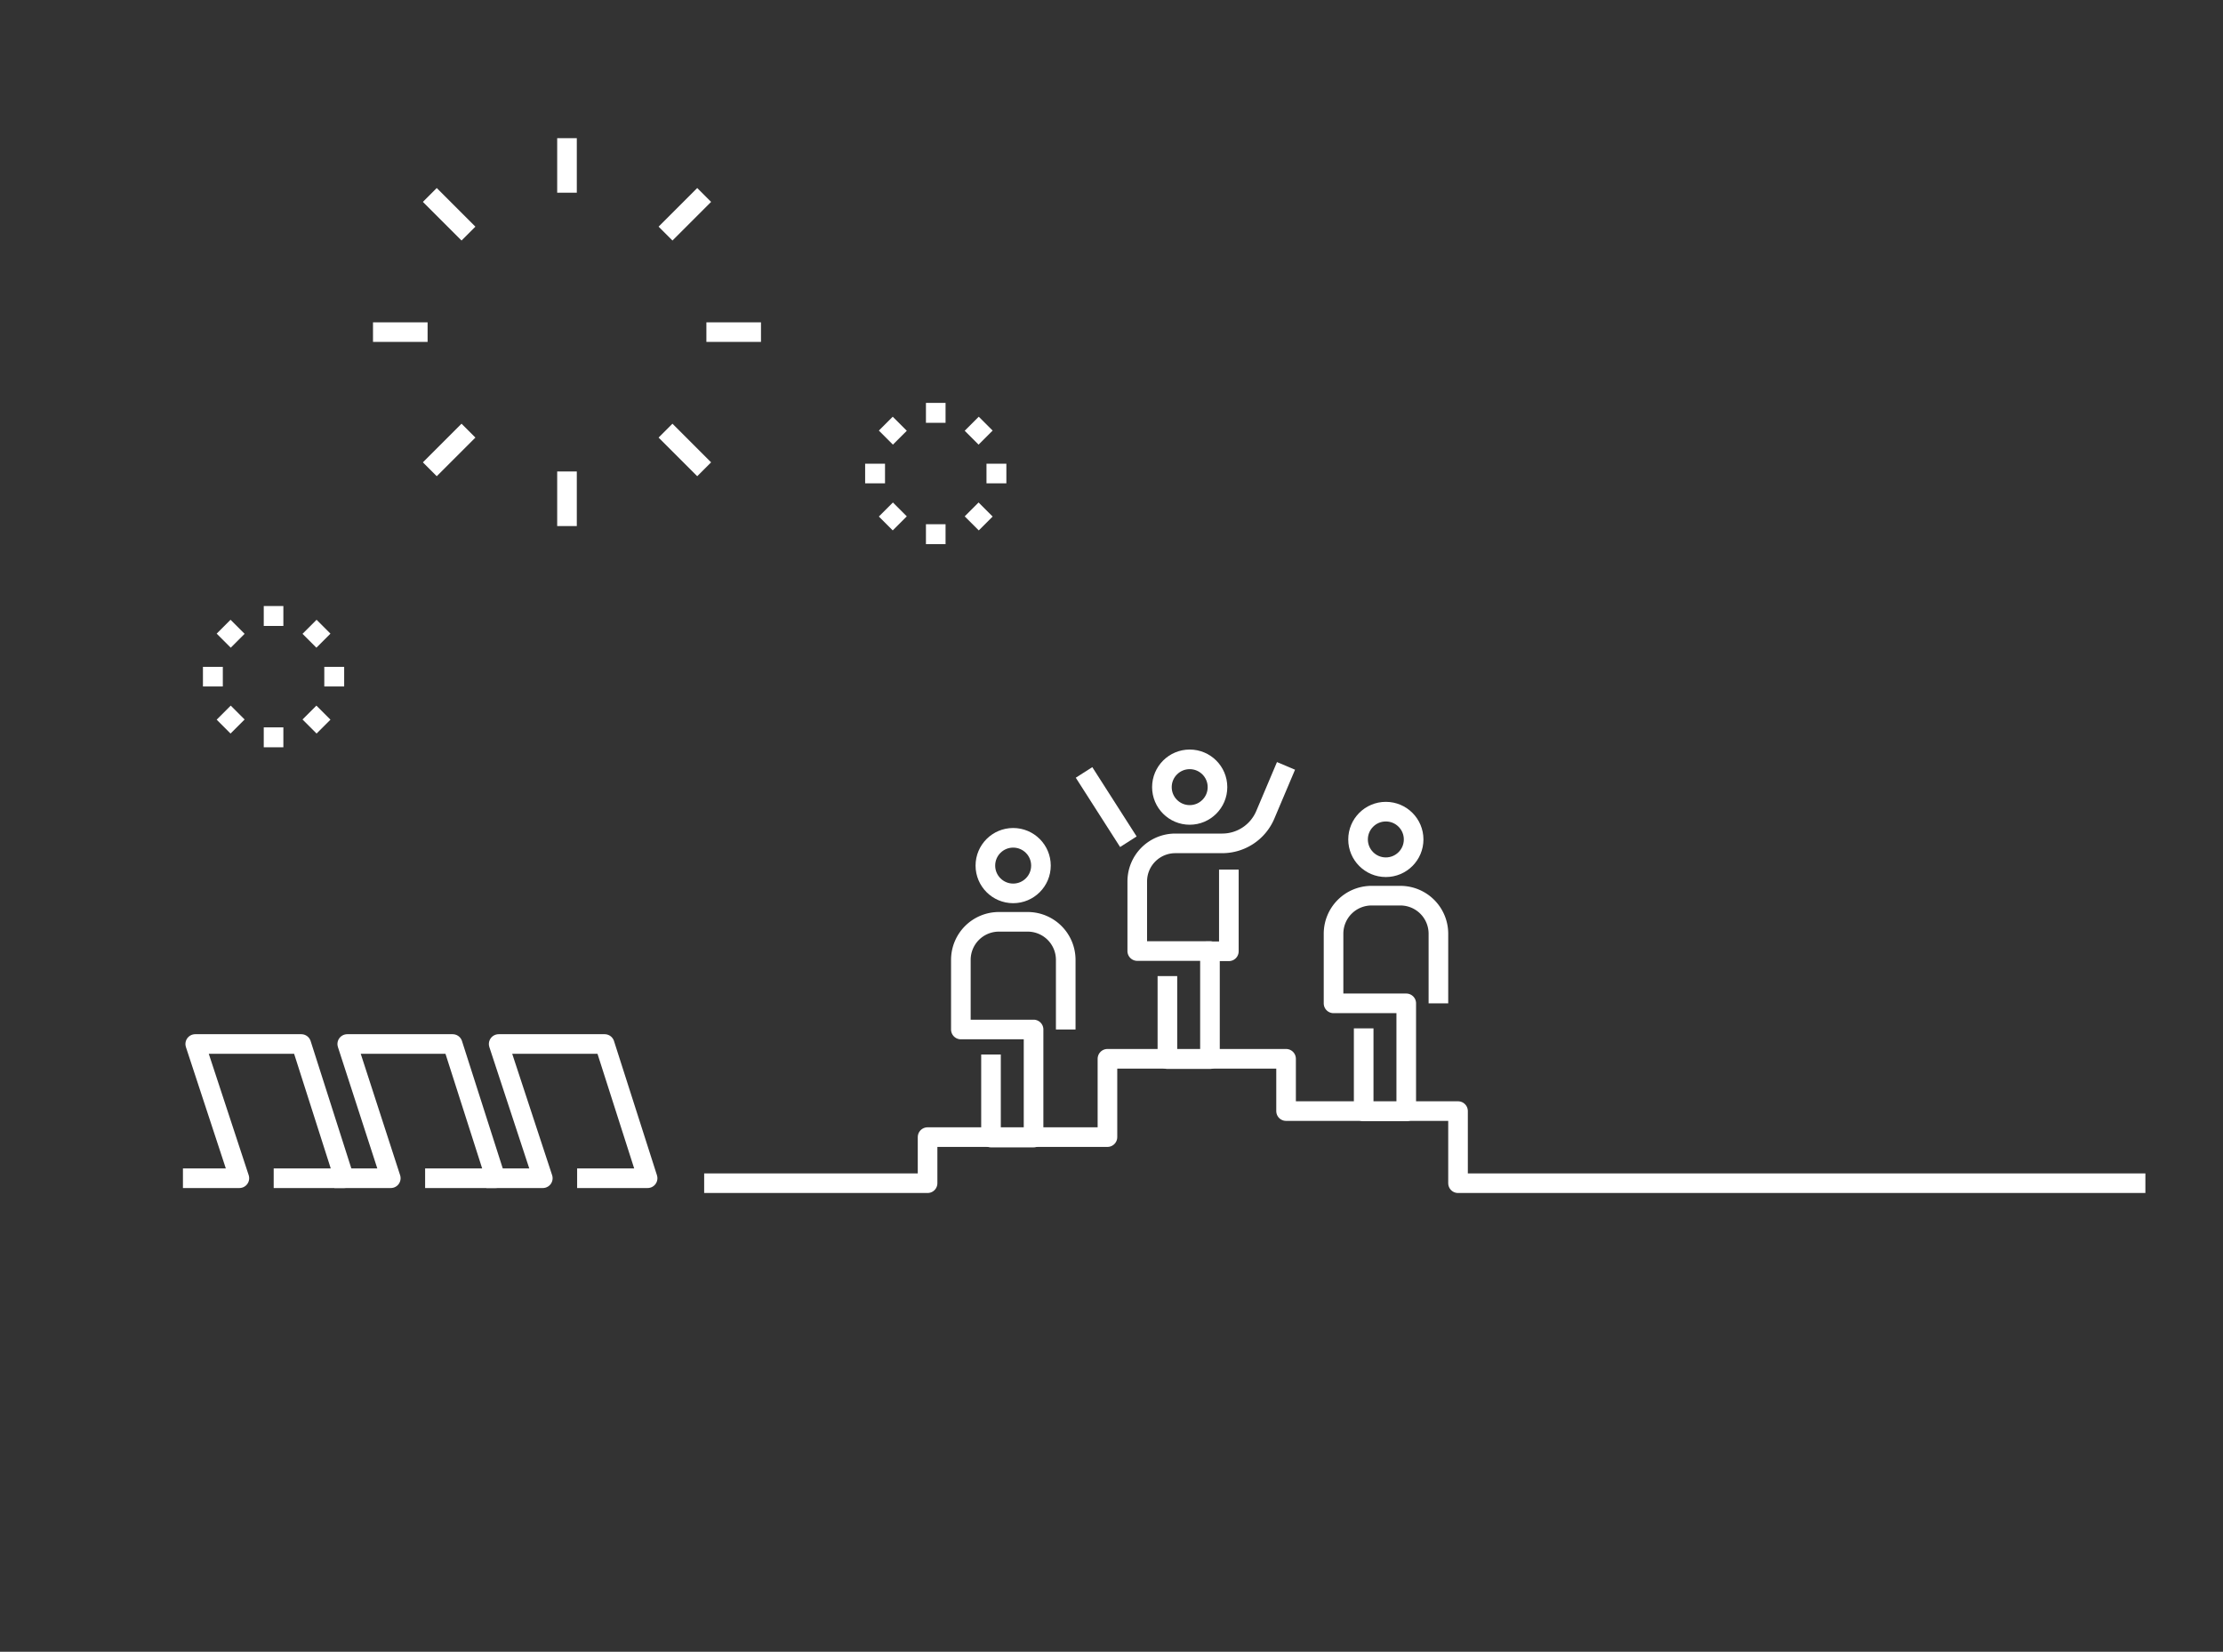 <svg id="bg" xmlns="http://www.w3.org/2000/svg" xmlns:xlink="http://www.w3.org/1999/xlink" viewBox="0 0 340 252.65">
  <rect x="0" y="0" width="340" height="252.65" fill="#333333" stroke="none"/>
  <defs>
    <clipPath id="clip-path">
      <rect x="0.43" width="340" height="202.67" style="fill: none"/>
    </clipPath>
  </defs>
  <title>3-formulaE</title>
  <g style="clip-path: url(#clip-path)">
    <g>
      <g>
        <g>
          <circle cx="181.96" cy="120.4" r="4.25" style="fill: none;stroke: #fff;stroke-linejoin: round;stroke-width: 3px"/>
          <path d="M178.55,149.3V162h6.51V145.47H173.94V134.82a5.82,5.82,0,0,1,5.82-5.82h7.18a7.15,7.15,0,0,0,6.58-4.36l3.17-7.49" style="fill: none;stroke: #fff;stroke-linejoin: round;stroke-width: 3px"/>
        </g>
        <g>
          <circle cx="211.96" cy="128.4" r="4.25" style="fill: none;stroke: #fff;stroke-linejoin: round;stroke-width: 3px"/>
          <path d="M220,153.47V142.82a5.82,5.82,0,0,0-5.82-5.82h-4.4a5.82,5.82,0,0,0-5.82,5.82v10.65h11.12V170h-6.51V157.3" style="fill: none;stroke: #fff;stroke-linejoin: round;stroke-width: 3px"/>
        </g>
        <g>
          <circle cx="154.96" cy="132.4" r="4.25" style="fill: none;stroke: #fff;stroke-linejoin: round;stroke-width: 3px"/>
          <path d="M163,157.47V146.82a5.82,5.82,0,0,0-5.82-5.82h-4.4a5.82,5.82,0,0,0-5.82,5.82v10.65h11.12V174h-6.51V161.3" style="fill: none;stroke: #fff;stroke-linejoin: round;stroke-width: 3px"/>
        </g>
        <line x1="172.58" y1="128.75" x2="165.8" y2="118.15" style="fill: none;stroke: #fff;stroke-linejoin: round;stroke-width: 3px"/>
        <polyline points="184.45 145.51 187.95 145.51 187.95 133.01" style="fill: none;stroke: #fff;stroke-linejoin: round;stroke-width: 3px"/>
      </g>
      <polyline points="328.13 180.98 223 180.98 223 169.95 196.7 169.95 196.7 161.95 169.38 161.95 169.38 173.93 141.87 173.93 141.87 180.98 107.7 180.98" style="fill: none;stroke: #fff;stroke-linejoin: round;stroke-width: 3px"/>
      <g>
        <polyline points="27.98 180.22 36.61 180.22 29.86 159.69 46.08 159.69 52.64 180.22 41.86 180.22" style="fill: none;stroke: #fff;stroke-linejoin: round;stroke-width: 3px"/>
        <polyline points="51.14 180.22 59.77 180.22 53.11 159.69 69.23 159.69 75.8 180.22 65.02 180.22" style="fill: none;stroke: #fff;stroke-linejoin: round;stroke-width: 3px"/>
        <polyline points="74.39 180.22 83.02 180.22 76.27 159.69 92.48 159.69 99.05 180.22 88.27 180.22" style="fill: none;stroke: #fff;stroke-linejoin: round;stroke-width: 3px"/>
      </g>
      <g>
        <line x1="86.72" y1="80.47" x2="86.72" y2="72.12" style="fill: none;stroke: #fff;stroke-linejoin: round;stroke-width: 3px"/>
        <line x1="86.72" y1="29.48" x2="86.72" y2="21.13" style="fill: none;stroke: #fff;stroke-linejoin: round;stroke-width: 3px"/>
        <line x1="57.05" y1="50.8" x2="65.4" y2="50.8" style="fill: none;stroke: #fff;stroke-linejoin: round;stroke-width: 3px"/>
        <line x1="108.04" y1="50.8" x2="116.39" y2="50.8" style="fill: none;stroke: #fff;stroke-linejoin: round;stroke-width: 3px"/>
        <line x1="65.74" y1="71.78" x2="71.65" y2="65.87" style="fill: none;stroke: #fff;stroke-linejoin: round;stroke-width: 3px"/>
        <line x1="101.79" y1="35.73" x2="107.7" y2="29.82" style="fill: none;stroke: #fff;stroke-linejoin: round;stroke-width: 3px"/>
        <line x1="65.74" y1="29.82" x2="71.65" y2="35.73" style="fill: none;stroke: #fff;stroke-linejoin: round;stroke-width: 3px"/>
        <line x1="101.79" y1="65.87" x2="107.7" y2="71.78" style="fill: none;stroke: #fff;stroke-linejoin: round;stroke-width: 3px"/>
      </g>
      <g>
        <line x1="143.12" y1="83.23" x2="143.12" y2="80.19" style="fill: none;stroke: #fff;stroke-linejoin: round;stroke-width: 3px"/>
        <line x1="143.12" y1="64.67" x2="143.12" y2="61.63" style="fill: none;stroke: #fff;stroke-linejoin: round;stroke-width: 3px"/>
        <line x1="132.32" y1="72.43" x2="135.36" y2="72.43" style="fill: none;stroke: #fff;stroke-linejoin: round;stroke-width: 3px"/>
        <line x1="150.88" y1="72.43" x2="153.92" y2="72.43" style="fill: none;stroke: #fff;stroke-linejoin: round;stroke-width: 3px"/>
        <line x1="135.48" y1="80.07" x2="137.63" y2="77.92" style="fill: none;stroke: #fff;stroke-linejoin: round;stroke-width: 3px"/>
        <line x1="148.61" y1="66.95" x2="150.76" y2="64.8" style="fill: none;stroke: #fff;stroke-linejoin: round;stroke-width: 3px"/>
        <line x1="135.48" y1="64.8" x2="137.63" y2="66.95" style="fill: none;stroke: #fff;stroke-linejoin: round;stroke-width: 3px"/>
        <line x1="148.61" y1="77.92" x2="150.76" y2="80.07" style="fill: none;stroke: #fff;stroke-linejoin: round;stroke-width: 3px"/>
      </g>
      <g>
        <line x1="41.84" y1="114.3" x2="41.84" y2="111.26" style="fill: none;stroke: #fff;stroke-linejoin: round;stroke-width: 3px"/>
        <line x1="41.84" y1="95.74" x2="41.84" y2="92.7" style="fill: none;stroke: #fff;stroke-linejoin: round;stroke-width: 3px"/>
        <line x1="31.04" y1="103.5" x2="34.08" y2="103.5" style="fill: none;stroke: #fff;stroke-linejoin: round;stroke-width: 3px"/>
        <line x1="49.6" y1="103.5" x2="52.64" y2="103.5" style="fill: none;stroke: #fff;stroke-linejoin: round;stroke-width: 3px"/>
        <line x1="34.2" y1="111.14" x2="36.35" y2="108.99" style="fill: none;stroke: #fff;stroke-linejoin: round;stroke-width: 3px"/>
        <line x1="47.33" y1="98.01" x2="49.48" y2="95.86" style="fill: none;stroke: #fff;stroke-linejoin: round;stroke-width: 3px"/>
        <line x1="34.2" y1="95.86" x2="36.35" y2="98.01" style="fill: none;stroke: #fff;stroke-linejoin: round;stroke-width: 3px"/>
        <line x1="47.33" y1="108.99" x2="49.48" y2="111.14" style="fill: none;stroke: #fff;stroke-linejoin: round;stroke-width: 3px"/>
      </g>
    </g>
  </g>
</svg>
